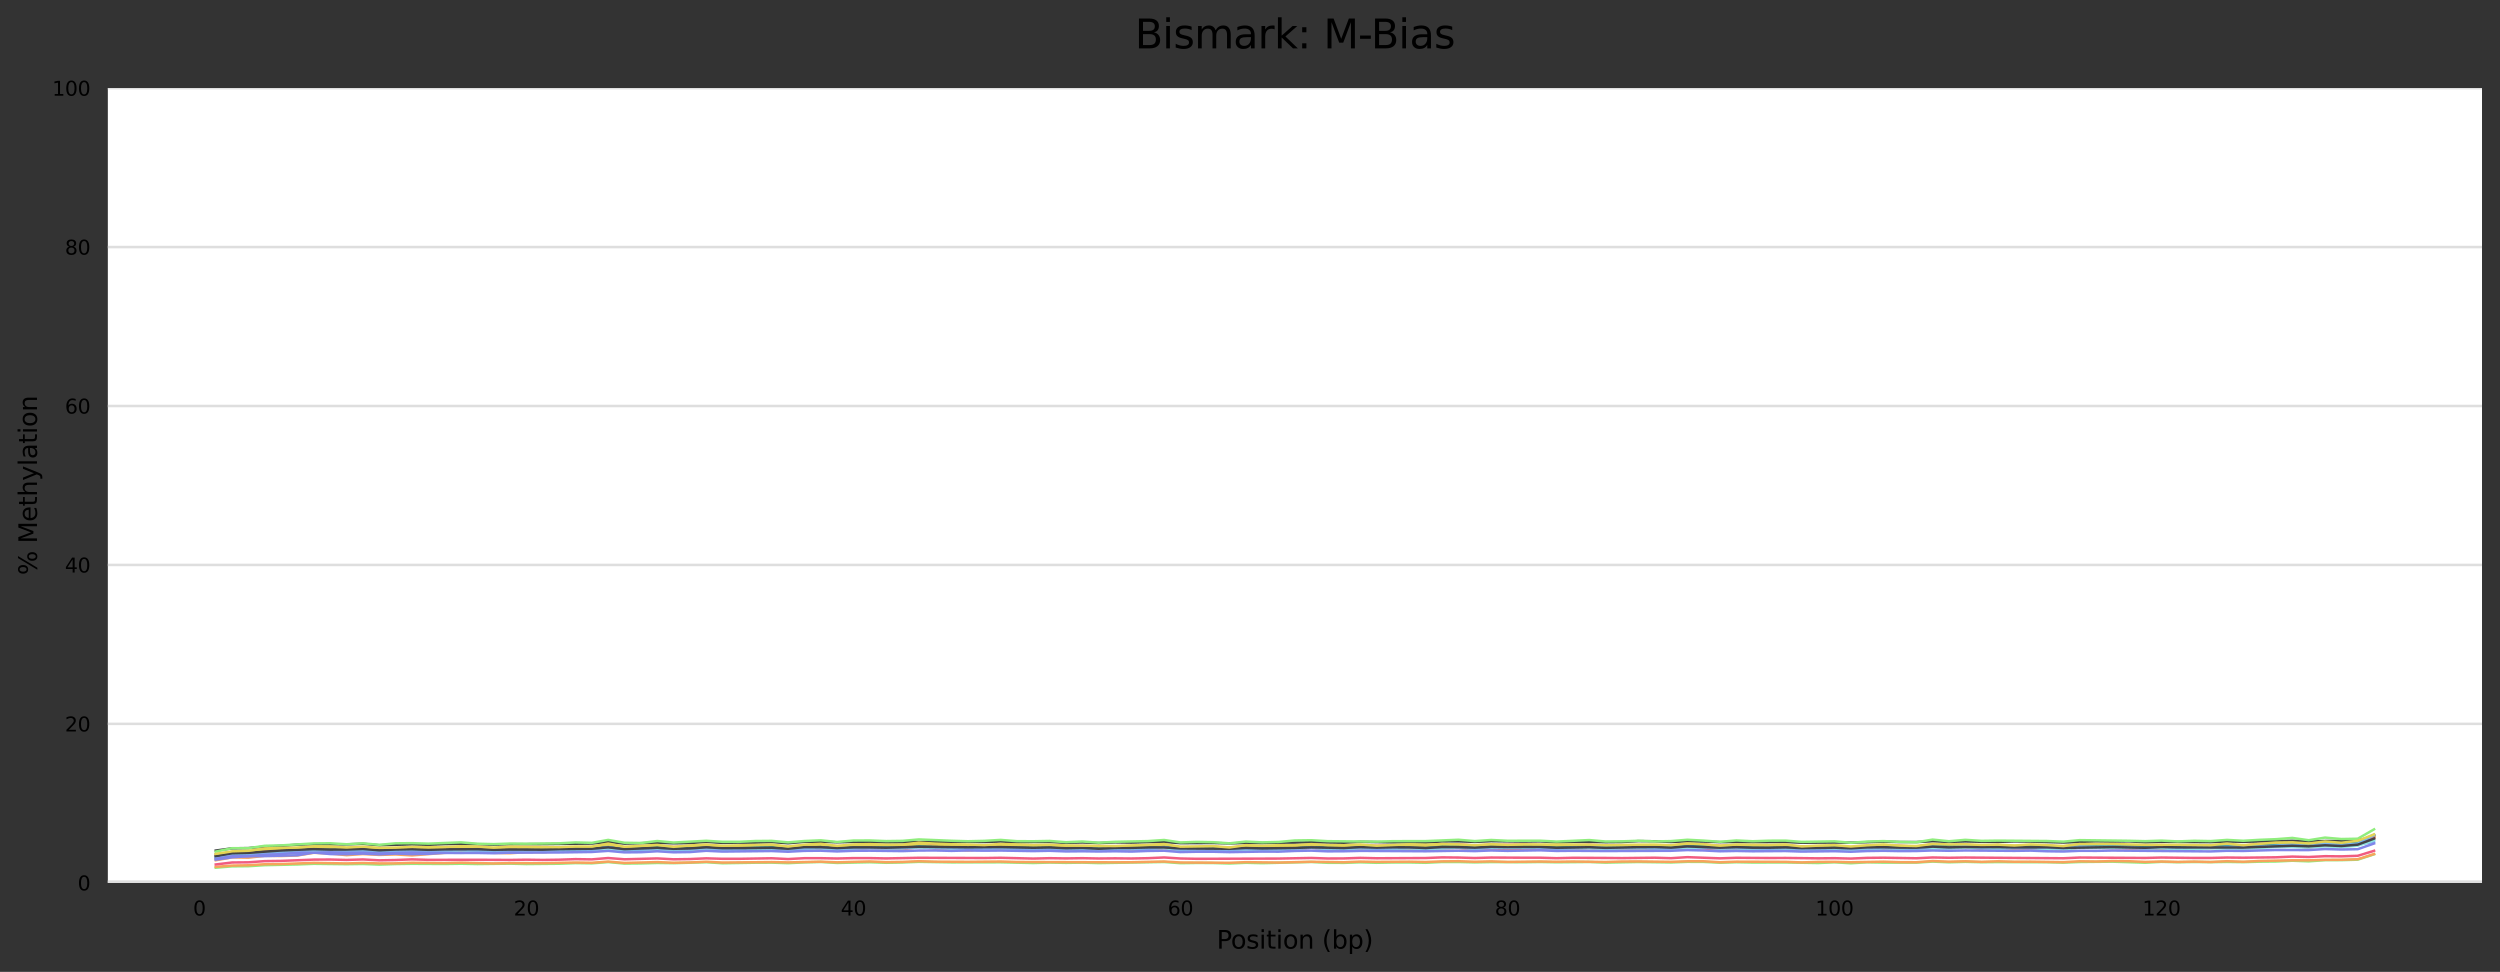 <?xml version="1.0" encoding="utf-8" standalone="no"?>
<!DOCTYPE svg PUBLIC "-//W3C//DTD SVG 1.1//EN"
  "http://www.w3.org/Graphics/SVG/1.1/DTD/svg11.dtd">
<svg xmlns:xlink="http://www.w3.org/1999/xlink" width="1000.278pt" height="388.845pt" viewBox="0 0 1000.278 388.845" xmlns="http://www.w3.org/2000/svg" version="1.1">
 <rect x="0" y="0" width="1000.278" height="388.845" fill="#333333" stroke="none"/>
 <defs>
  <style type="text/css">*{stroke-linejoin: round; stroke-linecap: butt}</style>
 </defs>
 <g id="figure_1">
  <g id="axes_1">
   <g id="patch_1">
    <path d="M 43.148 353.224 
L 993.078 353.224 
L 993.078 35.256 
L 43.148 35.256 
z
" style="fill: #ffffff"/>
   </g>
   <g id="matplotlib.axis_1">
    <g id="xtick_1">
     <g id="text_1">
      <!-- 0 -->
      <g transform="translate(77.24 366.303)scale(0.08 -0.08)">
       <defs>
        <path id="DejaVuSans-30" d="M 2034 4250 
Q 1547 4250 1301 3770 
Q 1056 3291 1056 2328 
Q 1056 1369 1301 889 
Q 1547 409 2034 409 
Q 2525 409 2770 889 
Q 3016 1369 3016 2328 
Q 3016 3291 2770 3770 
Q 2525 4250 2034 4250 
z
M 2034 4750 
Q 2819 4750 3233 4129 
Q 3647 3509 3647 2328 
Q 3647 1150 3233 529 
Q 2819 -91 2034 -91 
Q 1250 -91 836 529 
Q 422 1150 422 2328 
Q 422 3509 836 4129 
Q 1250 4750 2034 4750 
z
" transform="scale(0.016)"/>
       </defs>
       <use xlink:href="#DejaVuSans-30"/>
      </g>
     </g>
    </g>
    <g id="xtick_2">
     <g id="text_2">
      <!-- 20 -->
      <g transform="translate(205.539 366.303)scale(0.08 -0.08)">
       <defs>
        <path id="DejaVuSans-32" d="M 1228 531 
L 3431 531 
L 3431 0 
L 469 0 
L 469 531 
Q 828 903 1448 1529 
Q 2069 2156 2228 2338 
Q 2531 2678 2651 2914 
Q 2772 3150 2772 3378 
Q 2772 3750 2511 3984 
Q 2250 4219 1831 4219 
Q 1534 4219 1204 4116 
Q 875 4013 500 3803 
L 500 4441 
Q 881 4594 1212 4672 
Q 1544 4750 1819 4750 
Q 2544 4750 2975 4387 
Q 3406 4025 3406 3419 
Q 3406 3131 3298 2873 
Q 3191 2616 2906 2266 
Q 2828 2175 2409 1742 
Q 1991 1309 1228 531 
z
" transform="scale(0.016)"/>
       </defs>
       <use xlink:href="#DejaVuSans-32"/>
       <use xlink:href="#DejaVuSans-30" x="63.623"/>
      </g>
     </g>
    </g>
    <g id="xtick_3">
     <g id="text_3">
      <!-- 40 -->
      <g transform="translate(336.383 366.303)scale(0.08 -0.08)">
       <defs>
        <path id="DejaVuSans-34" d="M 2419 4116 
L 825 1625 
L 2419 1625 
L 2419 4116 
z
M 2253 4666 
L 3047 4666 
L 3047 1625 
L 3713 1625 
L 3713 1100 
L 3047 1100 
L 3047 0 
L 2419 0 
L 2419 1100 
L 313 1100 
L 313 1709 
L 2253 4666 
z
" transform="scale(0.016)"/>
       </defs>
       <use xlink:href="#DejaVuSans-34"/>
       <use xlink:href="#DejaVuSans-30" x="63.623"/>
      </g>
     </g>
    </g>
    <g id="xtick_4">
     <g id="text_4">
      <!-- 60 -->
      <g transform="translate(467.228 366.303)scale(0.08 -0.08)">
       <defs>
        <path id="DejaVuSans-36" d="M 2113 2584 
Q 1688 2584 1439 2293 
Q 1191 2003 1191 1497 
Q 1191 994 1439 701 
Q 1688 409 2113 409 
Q 2538 409 2786 701 
Q 3034 994 3034 1497 
Q 3034 2003 2786 2293 
Q 2538 2584 2113 2584 
z
M 3366 4563 
L 3366 3988 
Q 3128 4100 2886 4159 
Q 2644 4219 2406 4219 
Q 1781 4219 1451 3797 
Q 1122 3375 1075 2522 
Q 1259 2794 1537 2939 
Q 1816 3084 2150 3084 
Q 2853 3084 3261 2657 
Q 3669 2231 3669 1497 
Q 3669 778 3244 343 
Q 2819 -91 2113 -91 
Q 1303 -91 875 529 
Q 447 1150 447 2328 
Q 447 3434 972 4092 
Q 1497 4750 2381 4750 
Q 2619 4750 2861 4703 
Q 3103 4656 3366 4563 
z
" transform="scale(0.016)"/>
       </defs>
       <use xlink:href="#DejaVuSans-36"/>
       <use xlink:href="#DejaVuSans-30" x="63.623"/>
      </g>
     </g>
    </g>
    <g id="xtick_5">
     <g id="text_5">
      <!-- 80 -->
      <g transform="translate(598.072 366.303)scale(0.08 -0.08)">
       <defs>
        <path id="DejaVuSans-38" d="M 2034 2216 
Q 1584 2216 1326 1975 
Q 1069 1734 1069 1313 
Q 1069 891 1326 650 
Q 1584 409 2034 409 
Q 2484 409 2743 651 
Q 3003 894 3003 1313 
Q 3003 1734 2745 1975 
Q 2488 2216 2034 2216 
z
M 1403 2484 
Q 997 2584 770 2862 
Q 544 3141 544 3541 
Q 544 4100 942 4425 
Q 1341 4750 2034 4750 
Q 2731 4750 3128 4425 
Q 3525 4100 3525 3541 
Q 3525 3141 3298 2862 
Q 3072 2584 2669 2484 
Q 3125 2378 3379 2068 
Q 3634 1759 3634 1313 
Q 3634 634 3220 271 
Q 2806 -91 2034 -91 
Q 1263 -91 848 271 
Q 434 634 434 1313 
Q 434 1759 690 2068 
Q 947 2378 1403 2484 
z
M 1172 3481 
Q 1172 3119 1398 2916 
Q 1625 2713 2034 2713 
Q 2441 2713 2670 2916 
Q 2900 3119 2900 3481 
Q 2900 3844 2670 4047 
Q 2441 4250 2034 4250 
Q 1625 4250 1398 4047 
Q 1172 3844 1172 3481 
z
" transform="scale(0.016)"/>
       </defs>
       <use xlink:href="#DejaVuSans-38"/>
       <use xlink:href="#DejaVuSans-30" x="63.623"/>
      </g>
     </g>
    </g>
    <g id="xtick_6">
     <g id="text_6">
      <!-- 100 -->
      <g transform="translate(726.371 366.303)scale(0.08 -0.08)">
       <defs>
        <path id="DejaVuSans-31" d="M 794 531 
L 1825 531 
L 1825 4091 
L 703 3866 
L 703 4441 
L 1819 4666 
L 2450 4666 
L 2450 531 
L 3481 531 
L 3481 0 
L 794 0 
L 794 531 
z
" transform="scale(0.016)"/>
       </defs>
       <use xlink:href="#DejaVuSans-31"/>
       <use xlink:href="#DejaVuSans-30" x="63.623"/>
       <use xlink:href="#DejaVuSans-30" x="127.246"/>
      </g>
     </g>
    </g>
    <g id="xtick_7">
     <g id="text_7">
      <!-- 120 -->
      <g transform="translate(857.216 366.303)scale(0.08 -0.08)">
       <use xlink:href="#DejaVuSans-31"/>
       <use xlink:href="#DejaVuSans-32" x="63.623"/>
       <use xlink:href="#DejaVuSans-30" x="127.246"/>
      </g>
     </g>
    </g>
    <g id="text_8">
     <!-- Position (bp) -->
     <g transform="translate(486.81 379.565)scale(0.1 -0.1)">
      <defs>
       <path id="DejaVuSans-50" d="M 1259 4147 
L 1259 2394 
L 2053 2394 
Q 2494 2394 2734 2622 
Q 2975 2850 2975 3272 
Q 2975 3691 2734 3919 
Q 2494 4147 2053 4147 
L 1259 4147 
z
M 628 4666 
L 2053 4666 
Q 2838 4666 3239 4311 
Q 3641 3956 3641 3272 
Q 3641 2581 3239 2228 
Q 2838 1875 2053 1875 
L 1259 1875 
L 1259 0 
L 628 0 
L 628 4666 
z
" transform="scale(0.016)"/>
       <path id="DejaVuSans-6f" d="M 1959 3097 
Q 1497 3097 1228 2736 
Q 959 2375 959 1747 
Q 959 1119 1226 758 
Q 1494 397 1959 397 
Q 2419 397 2687 759 
Q 2956 1122 2956 1747 
Q 2956 2369 2687 2733 
Q 2419 3097 1959 3097 
z
M 1959 3584 
Q 2709 3584 3137 3096 
Q 3566 2609 3566 1747 
Q 3566 888 3137 398 
Q 2709 -91 1959 -91 
Q 1206 -91 779 398 
Q 353 888 353 1747 
Q 353 2609 779 3096 
Q 1206 3584 1959 3584 
z
" transform="scale(0.016)"/>
       <path id="DejaVuSans-73" d="M 2834 3397 
L 2834 2853 
Q 2591 2978 2328 3040 
Q 2066 3103 1784 3103 
Q 1356 3103 1142 2972 
Q 928 2841 928 2578 
Q 928 2378 1081 2264 
Q 1234 2150 1697 2047 
L 1894 2003 
Q 2506 1872 2764 1633 
Q 3022 1394 3022 966 
Q 3022 478 2636 193 
Q 2250 -91 1575 -91 
Q 1294 -91 989 -36 
Q 684 19 347 128 
L 347 722 
Q 666 556 975 473 
Q 1284 391 1588 391 
Q 1994 391 2212 530 
Q 2431 669 2431 922 
Q 2431 1156 2273 1281 
Q 2116 1406 1581 1522 
L 1381 1569 
Q 847 1681 609 1914 
Q 372 2147 372 2553 
Q 372 3047 722 3315 
Q 1072 3584 1716 3584 
Q 2034 3584 2315 3537 
Q 2597 3491 2834 3397 
z
" transform="scale(0.016)"/>
       <path id="DejaVuSans-69" d="M 603 3500 
L 1178 3500 
L 1178 0 
L 603 0 
L 603 3500 
z
M 603 4863 
L 1178 4863 
L 1178 4134 
L 603 4134 
L 603 4863 
z
" transform="scale(0.016)"/>
       <path id="DejaVuSans-74" d="M 1172 4494 
L 1172 3500 
L 2356 3500 
L 2356 3053 
L 1172 3053 
L 1172 1153 
Q 1172 725 1289 603 
Q 1406 481 1766 481 
L 2356 481 
L 2356 0 
L 1766 0 
Q 1100 0 847 248 
Q 594 497 594 1153 
L 594 3053 
L 172 3053 
L 172 3500 
L 594 3500 
L 594 4494 
L 1172 4494 
z
" transform="scale(0.016)"/>
       <path id="DejaVuSans-6e" d="M 3513 2113 
L 3513 0 
L 2938 0 
L 2938 2094 
Q 2938 2591 2744 2837 
Q 2550 3084 2163 3084 
Q 1697 3084 1428 2787 
Q 1159 2491 1159 1978 
L 1159 0 
L 581 0 
L 581 3500 
L 1159 3500 
L 1159 2956 
Q 1366 3272 1645 3428 
Q 1925 3584 2291 3584 
Q 2894 3584 3203 3211 
Q 3513 2838 3513 2113 
z
" transform="scale(0.016)"/>
       <path id="DejaVuSans-20" transform="scale(0.016)"/>
       <path id="DejaVuSans-28" d="M 1984 4856 
Q 1566 4138 1362 3434 
Q 1159 2731 1159 2009 
Q 1159 1288 1364 580 
Q 1569 -128 1984 -844 
L 1484 -844 
Q 1016 -109 783 600 
Q 550 1309 550 2009 
Q 550 2706 781 3412 
Q 1013 4119 1484 4856 
L 1984 4856 
z
" transform="scale(0.016)"/>
       <path id="DejaVuSans-62" d="M 3116 1747 
Q 3116 2381 2855 2742 
Q 2594 3103 2138 3103 
Q 1681 3103 1420 2742 
Q 1159 2381 1159 1747 
Q 1159 1113 1420 752 
Q 1681 391 2138 391 
Q 2594 391 2855 752 
Q 3116 1113 3116 1747 
z
M 1159 2969 
Q 1341 3281 1617 3432 
Q 1894 3584 2278 3584 
Q 2916 3584 3314 3078 
Q 3713 2572 3713 1747 
Q 3713 922 3314 415 
Q 2916 -91 2278 -91 
Q 1894 -91 1617 61 
Q 1341 213 1159 525 
L 1159 0 
L 581 0 
L 581 4863 
L 1159 4863 
L 1159 2969 
z
" transform="scale(0.016)"/>
       <path id="DejaVuSans-70" d="M 1159 525 
L 1159 -1331 
L 581 -1331 
L 581 3500 
L 1159 3500 
L 1159 2969 
Q 1341 3281 1617 3432 
Q 1894 3584 2278 3584 
Q 2916 3584 3314 3078 
Q 3713 2572 3713 1747 
Q 3713 922 3314 415 
Q 2916 -91 2278 -91 
Q 1894 -91 1617 61 
Q 1341 213 1159 525 
z
M 3116 1747 
Q 3116 2381 2855 2742 
Q 2594 3103 2138 3103 
Q 1681 3103 1420 2742 
Q 1159 2381 1159 1747 
Q 1159 1113 1420 752 
Q 1681 391 2138 391 
Q 2594 391 2855 752 
Q 3116 1113 3116 1747 
z
" transform="scale(0.016)"/>
       <path id="DejaVuSans-29" d="M 513 4856 
L 1013 4856 
Q 1481 4119 1714 3412 
Q 1947 2706 1947 2009 
Q 1947 1309 1714 600 
Q 1481 -109 1013 -844 
L 513 -844 
Q 928 -128 1133 580 
Q 1338 1288 1338 2009 
Q 1338 2731 1133 3434 
Q 928 4138 513 4856 
z
" transform="scale(0.016)"/>
      </defs>
      <use xlink:href="#DejaVuSans-50"/>
      <use xlink:href="#DejaVuSans-6f" x="56.678"/>
      <use xlink:href="#DejaVuSans-73" x="117.859"/>
      <use xlink:href="#DejaVuSans-69" x="169.959"/>
      <use xlink:href="#DejaVuSans-74" x="197.742"/>
      <use xlink:href="#DejaVuSans-69" x="236.951"/>
      <use xlink:href="#DejaVuSans-6f" x="264.734"/>
      <use xlink:href="#DejaVuSans-6e" x="325.916"/>
      <use xlink:href="#DejaVuSans-20" x="389.295"/>
      <use xlink:href="#DejaVuSans-28" x="421.082"/>
      <use xlink:href="#DejaVuSans-62" x="460.096"/>
      <use xlink:href="#DejaVuSans-70" x="523.572"/>
      <use xlink:href="#DejaVuSans-29" x="587.049"/>
     </g>
    </g>
   </g>
   <g id="matplotlib.axis_2">
    <g id="ytick_1">
     <g id="line2d_1">
      <path d="M 43.148 353.224 
L 993.078 353.224 
" clip-path="url(#p81c482bb17)" style="fill: none; stroke: #dedede; stroke-linecap: square"/>
     </g>
     <g id="text_9">
      <!-- 0 -->
      <g transform="translate(31.058 356.263)scale(0.08 -0.08)">
       <use xlink:href="#DejaVuSans-30"/>
      </g>
     </g>
    </g>
    <g id="ytick_2">
     <g id="line2d_2">
      <path d="M 43.148 289.63 
L 993.078 289.63 
" clip-path="url(#p81c482bb17)" style="fill: none; stroke: #dedede; stroke-linecap: square"/>
     </g>
     <g id="text_10">
      <!-- 20 -->
      <g transform="translate(25.968 292.67)scale(0.08 -0.08)">
       <use xlink:href="#DejaVuSans-32"/>
       <use xlink:href="#DejaVuSans-30" x="63.623"/>
      </g>
     </g>
    </g>
    <g id="ytick_3">
     <g id="line2d_3">
      <path d="M 43.148 226.037 
L 993.078 226.037 
" clip-path="url(#p81c482bb17)" style="fill: none; stroke: #dedede; stroke-linecap: square"/>
     </g>
     <g id="text_11">
      <!-- 40 -->
      <g transform="translate(25.968 229.076)scale(0.08 -0.08)">
       <use xlink:href="#DejaVuSans-34"/>
       <use xlink:href="#DejaVuSans-30" x="63.623"/>
      </g>
     </g>
    </g>
    <g id="ytick_4">
     <g id="line2d_4">
      <path d="M 43.148 162.443 
L 993.078 162.443 
" clip-path="url(#p81c482bb17)" style="fill: none; stroke: #dedede; stroke-linecap: square"/>
     </g>
     <g id="text_12">
      <!-- 60 -->
      <g transform="translate(25.968 165.482)scale(0.08 -0.08)">
       <use xlink:href="#DejaVuSans-36"/>
       <use xlink:href="#DejaVuSans-30" x="63.623"/>
      </g>
     </g>
    </g>
    <g id="ytick_5">
     <g id="line2d_5">
      <path d="M 43.148 98.85 
L 993.078 98.85 
" clip-path="url(#p81c482bb17)" style="fill: none; stroke: #dedede; stroke-linecap: square"/>
     </g>
     <g id="text_13">
      <!-- 80 -->
      <g transform="translate(25.968 101.889)scale(0.08 -0.08)">
       <use xlink:href="#DejaVuSans-38"/>
       <use xlink:href="#DejaVuSans-30" x="63.623"/>
      </g>
     </g>
    </g>
    <g id="ytick_6">
     <g id="line2d_6">
      <path d="M 43.148 35.256 
L 993.078 35.256 
" clip-path="url(#p81c482bb17)" style="fill: none; stroke: #dedede; stroke-linecap: square"/>
     </g>
     <g id="text_14">
      <!-- 100 -->
      <g transform="translate(20.878 38.295)scale(0.08 -0.08)">
       <use xlink:href="#DejaVuSans-31"/>
       <use xlink:href="#DejaVuSans-30" x="63.623"/>
       <use xlink:href="#DejaVuSans-30" x="127.246"/>
      </g>
     </g>
    </g>
    <g id="text_15">
     <!-- % Methylation -->
     <g transform="translate(14.798 230.089)rotate(-90)scale(0.1 -0.1)">
      <defs>
       <path id="DejaVuSans-25" d="M 4653 2053 
Q 4381 2053 4226 1822 
Q 4072 1591 4072 1178 
Q 4072 772 4226 539 
Q 4381 306 4653 306 
Q 4919 306 5073 539 
Q 5228 772 5228 1178 
Q 5228 1588 5073 1820 
Q 4919 2053 4653 2053 
z
M 4653 2450 
Q 5147 2450 5437 2106 
Q 5728 1763 5728 1178 
Q 5728 594 5436 251 
Q 5144 -91 4653 -91 
Q 4153 -91 3862 251 
Q 3572 594 3572 1178 
Q 3572 1766 3864 2108 
Q 4156 2450 4653 2450 
z
M 1428 4353 
Q 1159 4353 1004 4120 
Q 850 3888 850 3481 
Q 850 3069 1003 2837 
Q 1156 2606 1428 2606 
Q 1700 2606 1854 2837 
Q 2009 3069 2009 3481 
Q 2009 3884 1853 4118 
Q 1697 4353 1428 4353 
z
M 4250 4750 
L 4750 4750 
L 1831 -91 
L 1331 -91 
L 4250 4750 
z
M 1428 4750 
Q 1922 4750 2215 4408 
Q 2509 4066 2509 3481 
Q 2509 2891 2217 2550 
Q 1925 2209 1428 2209 
Q 931 2209 642 2551 
Q 353 2894 353 3481 
Q 353 4063 643 4406 
Q 934 4750 1428 4750 
z
" transform="scale(0.016)"/>
       <path id="DejaVuSans-4d" d="M 628 4666 
L 1569 4666 
L 2759 1491 
L 3956 4666 
L 4897 4666 
L 4897 0 
L 4281 0 
L 4281 4097 
L 3078 897 
L 2444 897 
L 1241 4097 
L 1241 0 
L 628 0 
L 628 4666 
z
" transform="scale(0.016)"/>
       <path id="DejaVuSans-65" d="M 3597 1894 
L 3597 1613 
L 953 1613 
Q 991 1019 1311 708 
Q 1631 397 2203 397 
Q 2534 397 2845 478 
Q 3156 559 3463 722 
L 3463 178 
Q 3153 47 2828 -22 
Q 2503 -91 2169 -91 
Q 1331 -91 842 396 
Q 353 884 353 1716 
Q 353 2575 817 3079 
Q 1281 3584 2069 3584 
Q 2775 3584 3186 3129 
Q 3597 2675 3597 1894 
z
M 3022 2063 
Q 3016 2534 2758 2815 
Q 2500 3097 2075 3097 
Q 1594 3097 1305 2825 
Q 1016 2553 972 2059 
L 3022 2063 
z
" transform="scale(0.016)"/>
       <path id="DejaVuSans-68" d="M 3513 2113 
L 3513 0 
L 2938 0 
L 2938 2094 
Q 2938 2591 2744 2837 
Q 2550 3084 2163 3084 
Q 1697 3084 1428 2787 
Q 1159 2491 1159 1978 
L 1159 0 
L 581 0 
L 581 4863 
L 1159 4863 
L 1159 2956 
Q 1366 3272 1645 3428 
Q 1925 3584 2291 3584 
Q 2894 3584 3203 3211 
Q 3513 2838 3513 2113 
z
" transform="scale(0.016)"/>
       <path id="DejaVuSans-79" d="M 2059 -325 
Q 1816 -950 1584 -1140 
Q 1353 -1331 966 -1331 
L 506 -1331 
L 506 -850 
L 844 -850 
Q 1081 -850 1212 -737 
Q 1344 -625 1503 -206 
L 1606 56 
L 191 3500 
L 800 3500 
L 1894 763 
L 2988 3500 
L 3597 3500 
L 2059 -325 
z
" transform="scale(0.016)"/>
       <path id="DejaVuSans-6c" d="M 603 4863 
L 1178 4863 
L 1178 0 
L 603 0 
L 603 4863 
z
" transform="scale(0.016)"/>
       <path id="DejaVuSans-61" d="M 2194 1759 
Q 1497 1759 1228 1600 
Q 959 1441 959 1056 
Q 959 750 1161 570 
Q 1363 391 1709 391 
Q 2188 391 2477 730 
Q 2766 1069 2766 1631 
L 2766 1759 
L 2194 1759 
z
M 3341 1997 
L 3341 0 
L 2766 0 
L 2766 531 
Q 2569 213 2275 61 
Q 1981 -91 1556 -91 
Q 1019 -91 701 211 
Q 384 513 384 1019 
Q 384 1609 779 1909 
Q 1175 2209 1959 2209 
L 2766 2209 
L 2766 2266 
Q 2766 2663 2505 2880 
Q 2244 3097 1772 3097 
Q 1472 3097 1187 3025 
Q 903 2953 641 2809 
L 641 3341 
Q 956 3463 1253 3523 
Q 1550 3584 1831 3584 
Q 2591 3584 2966 3190 
Q 3341 2797 3341 1997 
z
" transform="scale(0.016)"/>
      </defs>
      <use xlink:href="#DejaVuSans-25"/>
      <use xlink:href="#DejaVuSans-20" x="95.02"/>
      <use xlink:href="#DejaVuSans-4d" x="126.807"/>
      <use xlink:href="#DejaVuSans-65" x="213.086"/>
      <use xlink:href="#DejaVuSans-74" x="274.609"/>
      <use xlink:href="#DejaVuSans-68" x="313.818"/>
      <use xlink:href="#DejaVuSans-79" x="377.197"/>
      <use xlink:href="#DejaVuSans-6c" x="436.377"/>
      <use xlink:href="#DejaVuSans-61" x="464.16"/>
      <use xlink:href="#DejaVuSans-74" x="525.439"/>
      <use xlink:href="#DejaVuSans-69" x="564.648"/>
      <use xlink:href="#DejaVuSans-6f" x="592.432"/>
      <use xlink:href="#DejaVuSans-6e" x="653.613"/>
     </g>
    </g>
   </g>
   <g id="line2d_7">
    <path d="M 86.327 341.713 
L 92.869 340.95 
L 99.411 340.823 
L 105.953 340.346 
L 119.038 339.806 
L 125.58 339.456 
L 138.665 339.551 
L 145.207 339.583 
L 151.749 339.965 
L 164.833 339.519 
L 171.376 339.774 
L 191.002 339.488 
L 197.544 339.678 
L 204.087 339.519 
L 217.171 339.551 
L 223.713 339.424 
L 236.798 339.329 
L 243.34 338.725 
L 249.882 339.233 
L 262.967 339.011 
L 269.509 339.36 
L 276.051 339.17 
L 282.593 338.725 
L 289.136 339.043 
L 302.22 338.947 
L 308.762 338.884 
L 315.304 339.106 
L 328.389 338.693 
L 334.931 338.915 
L 348.015 338.629 
L 354.558 338.82 
L 361.1 338.788 
L 367.642 338.597 
L 374.184 338.566 
L 380.727 338.852 
L 393.811 338.725 
L 400.353 338.693 
L 413.438 338.915 
L 419.98 338.788 
L 426.522 339.011 
L 433.064 338.915 
L 452.691 339.138 
L 459.233 338.82 
L 465.775 338.661 
L 472.318 339.138 
L 478.86 339.043 
L 485.402 339.106 
L 491.944 339.36 
L 498.486 339.011 
L 511.571 339.106 
L 524.655 338.884 
L 531.198 339.011 
L 537.74 338.884 
L 544.282 338.629 
L 557.366 338.788 
L 563.909 338.661 
L 570.451 338.915 
L 576.993 338.629 
L 590.078 338.725 
L 596.62 338.502 
L 603.162 338.629 
L 609.704 338.47 
L 616.246 338.534 
L 622.789 338.884 
L 635.873 338.693 
L 648.957 338.788 
L 655.5 338.502 
L 668.584 338.725 
L 675.126 338.311 
L 688.211 338.852 
L 694.753 338.661 
L 701.295 338.597 
L 707.837 338.756 
L 714.38 338.661 
L 727.464 338.82 
L 734.006 338.756 
L 740.549 338.947 
L 753.633 338.661 
L 760.175 338.852 
L 773.26 338.47 
L 779.802 338.725 
L 786.344 338.502 
L 825.597 338.756 
L 832.14 338.47 
L 838.682 338.375 
L 845.224 338.534 
L 884.477 338.629 
L 891.02 338.47 
L 897.562 338.661 
L 910.646 338.152 
L 917.188 338.152 
L 923.731 338.407 
L 930.273 338.152 
L 936.815 338.279 
L 943.357 337.993 
L 949.899 336.849 
L 949.899 336.849 
" clip-path="url(#p81c482bb17)" style="fill: none; stroke: #7cb5ec; stroke-linecap: square"/>
   </g>
   <g id="line2d_8">
    <path d="M 86.327 340.314 
L 92.869 339.424 
L 99.411 339.329 
L 105.953 338.756 
L 112.496 338.438 
L 119.038 337.961 
L 125.58 337.771 
L 138.665 337.834 
L 145.207 337.612 
L 151.749 338.184 
L 164.833 337.834 
L 171.376 338.025 
L 177.918 337.739 
L 184.46 337.612 
L 197.544 337.961 
L 204.087 337.771 
L 217.171 337.739 
L 236.798 337.516 
L 243.34 336.88 
L 249.882 337.548 
L 262.967 337.198 
L 269.509 337.421 
L 276.051 337.325 
L 282.593 336.849 
L 289.136 337.262 
L 295.678 337.135 
L 302.22 337.135 
L 308.762 336.912 
L 315.304 337.389 
L 321.847 336.817 
L 328.389 336.785 
L 334.931 337.008 
L 341.473 336.849 
L 348.015 336.817 
L 354.558 337.039 
L 380.727 336.785 
L 393.811 336.88 
L 400.353 336.69 
L 406.895 337.008 
L 413.438 336.88 
L 419.98 336.88 
L 426.522 337.23 
L 433.064 337.071 
L 439.607 337.325 
L 446.149 337.039 
L 452.691 337.135 
L 459.233 336.944 
L 465.775 336.88 
L 472.318 337.357 
L 485.402 337.294 
L 491.944 337.453 
L 498.486 337.262 
L 505.029 337.325 
L 511.571 337.167 
L 518.113 337.135 
L 524.655 336.976 
L 537.74 337.198 
L 544.282 336.817 
L 557.366 337.039 
L 563.909 336.944 
L 570.451 337.135 
L 576.993 336.658 
L 583.535 336.626 
L 590.078 336.849 
L 596.62 336.562 
L 609.704 336.721 
L 616.246 336.626 
L 622.789 337.039 
L 629.331 336.849 
L 635.873 336.817 
L 642.415 336.976 
L 648.957 336.912 
L 655.5 336.531 
L 662.042 336.594 
L 668.584 336.88 
L 675.126 336.626 
L 681.669 336.721 
L 688.211 336.944 
L 694.753 336.88 
L 701.295 336.944 
L 714.38 336.88 
L 720.922 337.198 
L 734.006 337.103 
L 740.549 337.167 
L 753.633 336.753 
L 760.175 336.912 
L 766.717 336.912 
L 773.26 336.594 
L 779.802 336.849 
L 786.344 336.658 
L 792.886 336.817 
L 799.428 336.849 
L 805.971 336.658 
L 812.513 336.721 
L 825.597 337.103 
L 838.682 336.626 
L 845.224 336.721 
L 851.766 336.626 
L 858.308 337.008 
L 864.851 336.817 
L 884.477 336.944 
L 891.02 336.69 
L 897.562 336.817 
L 917.188 336.403 
L 923.731 336.658 
L 930.273 336.499 
L 936.815 336.467 
L 943.357 336.117 
L 949.899 334.973 
L 949.899 334.973 
" clip-path="url(#p81c482bb17)" style="fill: none; stroke: #434348; stroke-linecap: square"/>
   </g>
   <g id="line2d_9">
    <path d="M 86.327 340.728 
L 92.869 339.36 
L 99.411 339.36 
L 105.953 338.407 
L 112.496 338.248 
L 125.58 337.453 
L 132.122 337.389 
L 138.665 337.802 
L 145.207 337.421 
L 151.749 338.025 
L 158.291 337.421 
L 164.833 337.357 
L 171.376 337.548 
L 184.46 337.039 
L 191.002 337.58 
L 197.544 337.739 
L 204.087 337.516 
L 210.629 337.58 
L 223.713 337.421 
L 230.256 337.071 
L 236.798 337.23 
L 243.34 336.054 
L 249.882 337.198 
L 256.424 337.294 
L 262.967 336.499 
L 269.509 337.103 
L 282.593 336.403 
L 289.136 336.817 
L 295.678 336.817 
L 302.22 336.499 
L 308.762 336.435 
L 315.304 337.039 
L 321.847 336.499 
L 328.389 336.213 
L 334.931 336.88 
L 341.473 336.308 
L 348.015 336.276 
L 354.558 336.531 
L 361.1 336.435 
L 367.642 335.863 
L 380.727 336.403 
L 387.269 336.594 
L 393.811 336.435 
L 400.353 336.054 
L 406.895 336.562 
L 413.438 336.594 
L 419.98 336.467 
L 426.522 336.976 
L 433.064 336.69 
L 439.607 337.167 
L 446.149 336.817 
L 459.233 336.531 
L 465.775 336.085 
L 472.318 337.071 
L 478.86 336.849 
L 485.402 336.976 
L 491.944 337.421 
L 498.486 336.721 
L 505.029 337.039 
L 511.571 336.88 
L 518.113 336.276 
L 524.655 336.181 
L 531.198 336.562 
L 550.824 336.753 
L 557.366 336.562 
L 570.451 336.531 
L 583.535 335.99 
L 590.078 336.531 
L 596.62 336.085 
L 603.162 336.403 
L 616.246 336.372 
L 622.789 336.721 
L 635.873 336.117 
L 642.415 336.69 
L 648.957 336.626 
L 655.5 336.403 
L 662.042 336.658 
L 668.584 336.531 
L 675.126 335.99 
L 681.669 336.34 
L 688.211 336.817 
L 694.753 336.276 
L 701.295 336.594 
L 707.837 336.372 
L 714.38 336.34 
L 720.922 336.849 
L 734.006 336.626 
L 740.549 337.198 
L 747.091 336.721 
L 753.633 336.531 
L 760.175 336.849 
L 766.717 337.008 
L 773.26 335.926 
L 779.802 336.594 
L 786.344 336.022 
L 792.886 336.435 
L 799.428 336.34 
L 819.055 336.499 
L 825.597 336.753 
L 832.14 336.149 
L 851.766 336.403 
L 858.308 336.562 
L 864.851 336.34 
L 871.393 336.658 
L 877.935 336.403 
L 884.477 336.531 
L 891.02 336.054 
L 897.562 336.403 
L 904.104 336.022 
L 910.646 335.767 
L 917.188 335.259 
L 923.731 336.181 
L 930.273 335.132 
L 936.815 335.704 
L 943.357 335.577 
L 949.899 331.825 
L 949.899 331.825 
" clip-path="url(#p81c482bb17)" style="fill: none; stroke: #90ed7d; stroke-linecap: square"/>
   </g>
   <g id="line2d_10">
    <path d="M 86.327 344.194 
L 92.869 343.049 
L 99.411 343.176 
L 105.953 342.413 
L 112.496 342.508 
L 119.038 342.286 
L 125.58 341.205 
L 132.122 341.523 
L 138.665 342.159 
L 145.207 341.713 
L 151.749 342.063 
L 158.291 341.872 
L 164.833 342.254 
L 177.918 341.237 
L 184.46 340.95 
L 191.002 340.855 
L 197.544 341.237 
L 204.087 341.395 
L 210.629 340.95 
L 217.171 340.95 
L 223.713 340.728 
L 230.256 340.155 
L 236.798 340.537 
L 243.34 338.725 
L 249.882 340.696 
L 256.424 340.632 
L 262.967 339.774 
L 269.509 340.442 
L 276.051 339.774 
L 282.593 339.806 
L 289.136 340.06 
L 295.678 340.187 
L 302.22 339.488 
L 308.762 339.456 
L 315.304 339.869 
L 321.847 339.933 
L 328.389 339.488 
L 334.931 339.965 
L 341.473 339.774 
L 348.015 339.233 
L 354.558 339.424 
L 361.1 339.456 
L 367.642 338.788 
L 374.184 339.074 
L 380.727 339.774 
L 387.269 340.314 
L 393.811 339.678 
L 400.353 339.742 
L 406.895 339.965 
L 413.438 340.028 
L 426.522 339.615 
L 433.064 339.583 
L 439.607 340.028 
L 459.233 339.837 
L 465.775 339.329 
L 472.318 340.092 
L 478.86 340.283 
L 485.402 340.124 
L 491.944 340.823 
L 498.486 340.06 
L 505.029 339.615 
L 511.571 339.615 
L 518.113 339.488 
L 524.655 338.597 
L 531.198 339.742 
L 537.74 340.41 
L 544.282 339.424 
L 550.824 340.124 
L 557.366 338.979 
L 563.909 339.774 
L 576.993 339.17 
L 583.535 339.233 
L 590.078 339.742 
L 596.62 339.043 
L 603.162 339.678 
L 609.704 339.424 
L 616.246 339.297 
L 622.789 339.996 
L 629.331 339.011 
L 635.873 339.17 
L 642.415 339.837 
L 648.957 339.043 
L 655.5 339.074 
L 662.042 339.615 
L 668.584 339.933 
L 675.126 338.82 
L 681.669 339.297 
L 688.211 340.283 
L 694.753 338.947 
L 701.295 339.869 
L 707.837 339.837 
L 714.38 340.314 
L 720.922 339.996 
L 727.464 340.124 
L 734.006 339.71 
L 740.549 340.251 
L 747.091 339.678 
L 753.633 340.092 
L 760.175 339.647 
L 766.717 340.155 
L 773.26 338.407 
L 779.802 339.329 
L 786.344 338.756 
L 792.886 339.742 
L 799.428 339.074 
L 805.971 339.488 
L 819.055 339.615 
L 825.597 339.869 
L 832.14 338.661 
L 845.224 338.884 
L 851.766 339.392 
L 871.393 339.647 
L 877.935 338.884 
L 884.477 339.138 
L 891.02 338.915 
L 897.562 339.329 
L 904.104 338.343 
L 910.646 338.311 
L 917.188 338.152 
L 923.731 338.756 
L 930.273 337.548 
L 936.815 338.693 
L 943.357 337.675 
L 949.899 334.591 
L 949.899 334.591 
" clip-path="url(#p81c482bb17)" style="fill: none; stroke: #f7a35c; stroke-linecap: square"/>
   </g>
   <g id="line2d_11">
    <path d="M 86.327 343.939 
L 92.869 343.017 
L 99.411 342.572 
L 105.953 342.54 
L 119.038 342.19 
L 125.58 341.109 
L 132.122 341.713 
L 138.665 341.777 
L 145.207 341.523 
L 151.749 341.841 
L 158.291 341.523 
L 164.833 341.745 
L 171.376 341.618 
L 177.918 341.173 
L 184.46 341.237 
L 197.544 340.95 
L 204.087 341.014 
L 210.629 340.664 
L 217.171 340.791 
L 223.713 340.696 
L 230.256 340.251 
L 236.798 340.155 
L 243.34 338.725 
L 249.882 340.314 
L 256.424 340.187 
L 262.967 339.456 
L 269.509 339.488 
L 276.051 339.71 
L 282.593 339.488 
L 289.136 339.774 
L 302.22 339.233 
L 308.762 338.852 
L 315.304 339.837 
L 321.847 339.36 
L 328.389 339.011 
L 334.931 339.647 
L 341.473 339.265 
L 348.015 339.106 
L 354.558 338.693 
L 361.1 339.011 
L 367.642 338.566 
L 374.184 338.597 
L 380.727 339.074 
L 387.269 339.392 
L 393.811 339.011 
L 400.353 339.074 
L 406.895 339.011 
L 413.438 339.297 
L 426.522 338.915 
L 433.064 338.915 
L 439.607 339.488 
L 446.149 339.36 
L 452.691 339.36 
L 459.233 339.202 
L 465.775 338.438 
L 472.318 339.837 
L 478.86 339.36 
L 485.402 339.36 
L 491.944 339.615 
L 498.486 339.265 
L 505.029 339.265 
L 511.571 339.424 
L 518.113 339.138 
L 524.655 338.725 
L 537.74 339.583 
L 544.282 338.915 
L 550.824 339.138 
L 557.366 338.438 
L 563.909 339.17 
L 570.451 339.329 
L 576.993 338.884 
L 596.62 338.884 
L 603.162 339.297 
L 609.704 338.438 
L 616.246 338.852 
L 629.331 338.725 
L 635.873 338.025 
L 642.415 339.106 
L 648.957 338.566 
L 655.5 339.106 
L 662.042 338.82 
L 668.584 339.138 
L 675.126 338.502 
L 681.669 338.915 
L 688.211 339.202 
L 694.753 338.884 
L 701.295 339.583 
L 707.837 339.074 
L 714.38 339.106 
L 720.922 339.488 
L 727.464 339.647 
L 734.006 338.82 
L 740.549 339.647 
L 747.091 338.979 
L 753.633 339.106 
L 760.175 338.884 
L 766.717 339.138 
L 773.26 338.152 
L 779.802 338.915 
L 786.344 338.057 
L 792.886 339.074 
L 799.428 338.756 
L 805.971 338.979 
L 812.513 339.329 
L 819.055 338.788 
L 825.597 339.329 
L 832.14 337.739 
L 838.682 338.566 
L 845.224 338.248 
L 851.766 339.074 
L 864.851 338.852 
L 871.393 338.915 
L 877.935 338.661 
L 884.477 338.661 
L 891.02 338.279 
L 897.562 339.17 
L 904.104 338.025 
L 910.646 337.771 
L 917.188 337.802 
L 923.731 338.184 
L 930.273 337.198 
L 936.815 337.771 
L 943.357 336.721 
L 949.899 333.955 
L 949.899 333.955 
" clip-path="url(#p81c482bb17)" style="fill: none; stroke: #8085e9; stroke-linecap: square"/>
   </g>
   <g id="line2d_12">
    <path d="M 86.327 342.318 
L 92.869 341.141 
L 99.411 341.141 
L 105.953 340.346 
L 112.496 340.187 
L 119.038 339.837 
L 125.58 339.36 
L 132.122 339.615 
L 138.665 339.647 
L 145.207 339.265 
L 151.749 339.965 
L 164.833 339.488 
L 171.376 339.647 
L 177.918 339.456 
L 184.46 339.106 
L 191.002 339.106 
L 197.544 339.488 
L 223.713 339.297 
L 230.256 339.106 
L 236.798 339.17 
L 243.34 338.216 
L 249.882 339.233 
L 256.424 339.074 
L 262.967 338.375 
L 269.509 338.884 
L 276.051 338.725 
L 282.593 338.375 
L 289.136 338.947 
L 295.678 338.788 
L 302.22 338.375 
L 308.762 338.502 
L 315.304 339.011 
L 321.847 338.502 
L 328.389 338.279 
L 334.931 338.566 
L 341.473 338.534 
L 348.015 338.089 
L 354.558 338.279 
L 361.1 338.311 
L 367.642 337.484 
L 374.184 337.93 
L 380.727 338.12 
L 387.269 338.597 
L 393.811 338.279 
L 400.353 338.311 
L 413.438 338.756 
L 419.98 338.407 
L 426.522 338.566 
L 433.064 338.502 
L 446.149 338.788 
L 452.691 338.756 
L 459.233 338.534 
L 465.775 338.025 
L 472.318 339.106 
L 485.402 338.884 
L 491.944 339.138 
L 498.486 338.725 
L 505.029 338.852 
L 511.571 338.693 
L 518.113 338.725 
L 524.655 337.898 
L 531.198 338.438 
L 537.74 338.788 
L 544.282 338.152 
L 550.824 338.438 
L 557.366 338.279 
L 563.909 338.343 
L 570.451 338.279 
L 583.535 337.866 
L 590.078 338.279 
L 596.62 338.057 
L 609.704 337.961 
L 622.789 338.375 
L 635.873 338.025 
L 642.415 338.279 
L 648.957 338.375 
L 655.5 338.216 
L 662.042 338.343 
L 668.584 338.279 
L 675.126 337.93 
L 681.669 337.866 
L 688.211 338.47 
L 694.753 338.216 
L 701.295 338.693 
L 707.837 338.597 
L 714.38 338.375 
L 720.922 338.693 
L 727.464 338.82 
L 734.006 338.693 
L 740.549 339.011 
L 747.091 338.566 
L 753.633 338.311 
L 760.175 338.407 
L 766.717 338.756 
L 773.26 337.866 
L 779.802 338.12 
L 786.344 337.993 
L 792.886 338.343 
L 799.428 338.12 
L 805.971 338.725 
L 812.513 338.343 
L 819.055 338.279 
L 825.597 338.884 
L 832.14 337.866 
L 845.224 337.866 
L 851.766 338.311 
L 858.308 338.566 
L 864.851 338.12 
L 871.393 338.47 
L 877.935 338.184 
L 884.477 338.279 
L 891.02 338.089 
L 897.562 338.343 
L 904.104 337.675 
L 910.646 337.739 
L 917.188 337.484 
L 923.731 338.025 
L 930.273 337.039 
L 936.815 337.643 
L 943.357 337.262 
L 949.899 334.368 
L 949.899 334.368 
" clip-path="url(#p81c482bb17)" style="fill: none; stroke: #f15c80; stroke-linecap: square"/>
   </g>
   <g id="line2d_13">
    <path d="M 86.327 341.841 
L 92.869 341.014 
L 99.411 340.95 
L 105.953 339.837 
L 112.496 340.092 
L 119.038 339.806 
L 125.58 339.17 
L 132.122 339.297 
L 138.665 339.583 
L 145.207 339.297 
L 151.749 339.806 
L 158.291 339.742 
L 164.833 339.424 
L 171.376 339.678 
L 184.46 339.138 
L 191.002 339.488 
L 197.544 339.583 
L 204.087 339.424 
L 217.171 339.647 
L 223.713 339.202 
L 236.798 338.979 
L 243.34 337.993 
L 249.882 339.138 
L 256.424 339.043 
L 262.967 338.566 
L 269.509 339.106 
L 276.051 338.947 
L 282.593 338.184 
L 289.136 339.17 
L 295.678 338.947 
L 302.22 338.597 
L 308.762 338.534 
L 315.304 339.265 
L 321.847 338.566 
L 328.389 338.248 
L 334.931 338.915 
L 341.473 338.375 
L 348.015 338.311 
L 354.558 338.47 
L 361.1 338.502 
L 367.642 337.93 
L 374.184 338.566 
L 380.727 338.343 
L 387.269 338.438 
L 393.811 338.756 
L 400.353 338.025 
L 413.438 338.693 
L 419.98 338.566 
L 426.522 338.884 
L 433.064 339.074 
L 439.607 338.979 
L 446.149 339.074 
L 465.775 338.311 
L 472.318 339.138 
L 478.86 339.138 
L 485.402 338.629 
L 491.944 339.519 
L 498.486 338.725 
L 505.029 339.074 
L 524.655 338.502 
L 537.74 338.47 
L 544.282 338.152 
L 550.824 338.788 
L 557.366 338.343 
L 563.909 338.47 
L 570.451 338.756 
L 576.993 338.216 
L 583.535 338.248 
L 590.078 338.407 
L 596.62 338.248 
L 603.162 338.375 
L 609.704 338.12 
L 622.789 338.629 
L 629.331 338.534 
L 642.415 338.502 
L 648.957 338.47 
L 655.5 338.279 
L 662.042 338.597 
L 668.584 338.47 
L 675.126 337.834 
L 688.211 338.629 
L 694.753 338.375 
L 701.295 338.597 
L 707.837 338.534 
L 714.38 338.343 
L 720.922 338.884 
L 727.464 339.138 
L 734.006 338.629 
L 740.549 339.265 
L 747.091 338.534 
L 753.633 338.407 
L 760.175 338.788 
L 766.717 338.693 
L 773.26 337.93 
L 779.802 338.566 
L 786.344 338.152 
L 792.886 338.47 
L 799.428 338.12 
L 805.971 338.438 
L 812.513 338.629 
L 819.055 338.534 
L 825.597 338.566 
L 832.14 337.866 
L 845.224 338.438 
L 851.766 338.438 
L 858.308 338.566 
L 864.851 338.375 
L 871.393 338.534 
L 884.477 338.502 
L 891.02 338.184 
L 897.562 338.534 
L 904.104 337.961 
L 910.646 337.961 
L 917.188 337.23 
L 923.731 338.311 
L 930.273 337.548 
L 943.357 337.421 
L 949.899 334.782 
L 949.899 334.782 
" clip-path="url(#p81c482bb17)" style="fill: none; stroke: #e4d354; stroke-linecap: square"/>
   </g>
   <g id="line2d_14">
    <path d="M 86.327 342.89 
L 92.869 341.586 
L 99.411 341.841 
L 105.953 341.046 
L 125.58 339.996 
L 138.665 340.155 
L 145.207 340.028 
L 151.749 340.442 
L 158.291 340.41 
L 164.833 340.219 
L 177.918 340.314 
L 184.46 339.806 
L 191.002 340.092 
L 197.544 340.219 
L 223.713 340.06 
L 230.256 339.678 
L 236.798 339.806 
L 243.34 338.947 
L 249.882 339.901 
L 256.424 339.583 
L 262.967 339.106 
L 269.509 339.615 
L 276.051 339.456 
L 282.593 339.17 
L 289.136 339.678 
L 302.22 339.17 
L 308.762 339.074 
L 315.304 339.678 
L 321.847 339.202 
L 328.389 338.915 
L 334.931 339.583 
L 341.473 339.138 
L 354.558 339.106 
L 361.1 339.36 
L 367.642 338.693 
L 387.269 339.36 
L 393.811 338.979 
L 413.438 339.297 
L 419.98 339.202 
L 426.522 339.488 
L 433.064 339.392 
L 446.149 339.678 
L 452.691 339.297 
L 459.233 339.265 
L 465.775 338.915 
L 472.318 339.774 
L 478.86 339.488 
L 485.402 339.488 
L 491.944 339.742 
L 505.029 339.488 
L 518.113 339.456 
L 524.655 338.947 
L 537.74 339.456 
L 544.282 339.074 
L 570.451 339.36 
L 576.993 338.788 
L 583.535 338.756 
L 590.078 339.138 
L 596.62 338.852 
L 603.162 338.979 
L 609.704 338.788 
L 616.246 338.884 
L 622.789 339.202 
L 635.873 338.756 
L 642.415 339.011 
L 648.957 339.106 
L 655.5 339.011 
L 662.042 339.074 
L 668.584 338.979 
L 675.126 338.629 
L 681.669 338.502 
L 688.211 339.36 
L 694.753 338.947 
L 701.295 339.233 
L 714.38 339.202 
L 727.464 339.424 
L 734.006 339.138 
L 740.549 339.519 
L 747.091 339.17 
L 753.633 339.011 
L 760.175 339.233 
L 766.717 339.202 
L 773.26 338.693 
L 779.802 338.566 
L 792.886 338.915 
L 799.428 338.725 
L 805.971 338.979 
L 812.513 338.756 
L 819.055 338.884 
L 825.597 339.233 
L 832.14 338.756 
L 838.682 338.566 
L 845.224 338.566 
L 851.766 338.693 
L 858.308 338.947 
L 891.02 338.534 
L 897.562 339.043 
L 904.104 338.343 
L 910.646 338.12 
L 917.188 338.057 
L 923.731 338.248 
L 930.273 337.548 
L 936.815 337.93 
L 943.357 337.039 
L 949.899 334.114 
L 949.899 334.114 
" clip-path="url(#p81c482bb17)" style="fill: none; stroke: #2b908f; stroke-linecap: square"/>
   </g>
   <g id="line2d_15">
    <path d="M 86.327 343.144 
L 92.869 342.095 
L 99.411 342.095 
L 105.953 341.268 
L 112.496 341.364 
L 119.038 341.109 
L 125.58 340.569 
L 132.122 340.601 
L 138.665 340.855 
L 145.207 340.569 
L 151.749 340.982 
L 164.833 340.442 
L 171.376 340.76 
L 177.918 340.442 
L 184.46 340.283 
L 191.002 340.473 
L 197.544 340.823 
L 210.629 340.569 
L 217.171 340.632 
L 230.256 340.283 
L 236.798 340.314 
L 243.34 339.424 
L 249.882 340.283 
L 256.424 340.346 
L 262.967 340.028 
L 276.051 340.124 
L 282.593 339.837 
L 289.136 340.06 
L 295.678 339.837 
L 302.22 339.806 
L 308.762 339.615 
L 315.304 340.473 
L 321.847 339.901 
L 328.389 339.615 
L 334.931 339.996 
L 341.473 339.837 
L 348.015 339.265 
L 354.558 339.647 
L 361.1 339.71 
L 367.642 339.011 
L 374.184 339.424 
L 380.727 339.424 
L 387.269 339.742 
L 393.811 339.71 
L 400.353 339.488 
L 413.438 340.028 
L 419.98 339.837 
L 446.149 340.187 
L 459.233 339.996 
L 465.775 339.233 
L 472.318 340.219 
L 478.86 340.219 
L 491.944 340.537 
L 498.486 340.187 
L 505.029 340.219 
L 511.571 340.092 
L 518.113 339.837 
L 524.655 339.17 
L 531.198 339.869 
L 537.74 340.06 
L 544.282 339.456 
L 550.824 339.933 
L 557.366 339.678 
L 570.451 339.774 
L 576.993 339.424 
L 583.535 339.202 
L 590.078 339.678 
L 596.62 339.488 
L 603.162 339.583 
L 609.704 339.456 
L 616.246 339.488 
L 622.789 339.71 
L 629.331 339.71 
L 635.873 339.36 
L 642.415 339.806 
L 648.957 339.901 
L 655.5 339.583 
L 668.584 339.806 
L 675.126 339.297 
L 681.669 339.392 
L 688.211 339.965 
L 694.753 339.583 
L 701.295 340.092 
L 714.38 339.71 
L 720.922 340.124 
L 727.464 339.933 
L 734.006 339.869 
L 740.549 340.251 
L 747.091 339.519 
L 760.175 339.806 
L 766.717 339.996 
L 773.26 339.138 
L 779.802 339.233 
L 786.344 338.852 
L 792.886 339.456 
L 799.428 339.233 
L 805.971 339.774 
L 812.513 339.742 
L 819.055 339.519 
L 825.597 339.901 
L 832.14 339.106 
L 838.682 339.138 
L 845.224 339.329 
L 851.766 339.392 
L 858.308 339.615 
L 864.851 339.297 
L 871.393 339.519 
L 884.477 339.329 
L 891.02 339.011 
L 897.562 339.424 
L 904.104 338.884 
L 917.188 338.375 
L 923.731 339.138 
L 930.273 338.057 
L 936.815 338.375 
L 943.357 338.025 
L 949.899 335.259 
L 949.899 335.259 
" clip-path="url(#p81c482bb17)" style="fill: none; stroke: #f45b5b; stroke-linecap: square"/>
   </g>
   <g id="line2d_16">
    <path d="M 86.327 343.272 
L 92.869 342.159 
L 99.411 342.095 
L 105.953 341.364 
L 112.496 341.364 
L 119.038 341.205 
L 125.58 340.41 
L 138.665 340.855 
L 145.207 340.728 
L 151.749 341.205 
L 158.291 340.664 
L 171.376 340.76 
L 184.46 340.314 
L 197.544 340.791 
L 204.087 340.442 
L 210.629 340.505 
L 217.171 340.855 
L 223.713 340.601 
L 230.256 340.219 
L 236.798 340.155 
L 243.34 339.678 
L 249.882 340.346 
L 262.967 339.901 
L 269.509 340.346 
L 276.051 340.06 
L 282.593 339.583 
L 289.136 340.187 
L 302.22 339.806 
L 308.762 339.647 
L 315.304 340.187 
L 321.847 339.615 
L 328.389 339.488 
L 334.931 340.092 
L 341.473 339.551 
L 348.015 339.36 
L 354.558 339.551 
L 361.1 339.456 
L 367.642 339.106 
L 374.184 339.265 
L 380.727 339.615 
L 387.269 339.583 
L 393.811 339.678 
L 400.353 339.488 
L 406.895 339.71 
L 426.522 339.869 
L 439.607 339.996 
L 446.149 339.806 
L 452.691 339.837 
L 459.233 339.71 
L 465.775 339.36 
L 472.318 340.187 
L 485.402 340.028 
L 491.944 340.251 
L 498.486 339.996 
L 505.029 340.155 
L 511.571 340.092 
L 518.113 339.774 
L 524.655 339.138 
L 531.198 339.837 
L 537.74 339.806 
L 544.282 339.456 
L 550.824 339.678 
L 563.909 339.488 
L 570.451 339.678 
L 576.993 339.519 
L 583.535 339.106 
L 590.078 339.678 
L 596.62 339.233 
L 603.162 339.329 
L 609.704 339.233 
L 616.246 339.265 
L 622.789 339.615 
L 635.873 339.424 
L 642.415 339.647 
L 648.957 339.488 
L 662.042 339.488 
L 668.584 339.678 
L 681.669 339.106 
L 688.211 339.551 
L 694.753 339.488 
L 701.295 339.806 
L 714.38 339.678 
L 720.922 339.965 
L 734.006 339.837 
L 740.549 340.251 
L 753.633 339.488 
L 760.175 339.615 
L 766.717 339.965 
L 773.26 339.488 
L 779.802 339.551 
L 786.344 339.074 
L 792.886 339.488 
L 799.428 339.615 
L 805.971 339.392 
L 812.513 339.424 
L 819.055 339.71 
L 825.597 339.869 
L 832.14 339.233 
L 851.766 339.233 
L 858.308 339.583 
L 864.851 339.424 
L 871.393 339.869 
L 884.477 339.456 
L 897.562 339.583 
L 904.104 339.36 
L 910.646 338.884 
L 917.188 338.915 
L 923.731 339.138 
L 930.273 338.629 
L 936.815 338.947 
L 943.357 338.375 
L 949.899 336.149 
L 949.899 336.149 
" clip-path="url(#p81c482bb17)" style="fill: none; stroke: #91e8e1; stroke-linecap: square"/>
   </g>
   <g id="line2d_17">
    <path d="M 86.327 342.858 
L 92.869 341.968 
L 99.411 341.745 
L 105.953 341.173 
L 112.496 341.046 
L 119.038 340.632 
L 125.58 340.092 
L 132.122 340.442 
L 145.207 340.378 
L 151.749 340.791 
L 158.291 340.442 
L 164.833 340.346 
L 171.376 340.442 
L 177.918 340.314 
L 184.46 339.996 
L 191.002 340.346 
L 204.087 340.473 
L 210.629 340.155 
L 217.171 340.219 
L 230.256 339.996 
L 236.798 339.996 
L 243.34 338.947 
L 249.882 340.06 
L 256.424 339.996 
L 262.967 339.392 
L 269.509 339.901 
L 276.051 339.837 
L 282.593 339.233 
L 289.136 339.837 
L 295.678 339.774 
L 302.22 339.297 
L 308.762 339.36 
L 315.304 339.933 
L 321.847 339.392 
L 328.389 339.074 
L 334.931 339.647 
L 341.473 339.329 
L 361.1 339.297 
L 367.642 338.915 
L 380.727 339.233 
L 387.269 339.615 
L 393.811 339.488 
L 400.353 339.233 
L 406.895 339.583 
L 413.438 339.71 
L 433.064 339.551 
L 446.149 340.028 
L 452.691 339.678 
L 459.233 339.71 
L 465.775 338.915 
L 472.318 339.965 
L 478.86 339.933 
L 491.944 340.187 
L 498.486 339.647 
L 505.029 339.869 
L 524.655 339.202 
L 531.198 339.456 
L 537.74 339.519 
L 544.282 339.202 
L 550.824 339.615 
L 563.909 339.233 
L 570.451 339.488 
L 576.993 339.043 
L 583.535 339.043 
L 590.078 339.519 
L 596.62 339.043 
L 609.704 339.043 
L 616.246 339.17 
L 622.789 339.615 
L 629.331 339.202 
L 635.873 338.915 
L 642.415 339.36 
L 655.5 339.106 
L 662.042 339.424 
L 668.584 339.392 
L 675.126 338.756 
L 688.211 339.456 
L 694.753 339.265 
L 707.837 339.615 
L 714.38 339.329 
L 720.922 339.742 
L 727.464 339.742 
L 734.006 339.36 
L 740.549 339.647 
L 753.633 339.17 
L 766.717 339.678 
L 773.26 338.788 
L 779.802 338.979 
L 786.344 338.629 
L 792.886 339.17 
L 799.428 338.852 
L 805.971 339.202 
L 819.055 339.17 
L 825.597 339.488 
L 832.14 338.693 
L 838.682 338.852 
L 845.224 338.788 
L 851.766 338.915 
L 858.308 339.392 
L 864.851 338.82 
L 871.393 339.17 
L 877.935 338.915 
L 884.477 339.106 
L 891.02 338.82 
L 897.562 338.884 
L 904.104 338.693 
L 910.646 338.375 
L 917.188 337.93 
L 923.731 338.47 
L 930.273 337.484 
L 936.815 337.993 
L 943.357 337.548 
L 949.899 334.146 
L 949.899 334.146 
" clip-path="url(#p81c482bb17)" style="fill: none; stroke: #7cb5ec; stroke-linecap: square"/>
   </g>
   <g id="line2d_18">
    <path d="M 86.327 342.54 
L 92.869 341.395 
L 99.411 341.237 
L 112.496 340.283 
L 125.58 339.742 
L 132.122 339.933 
L 138.665 339.901 
L 145.207 339.678 
L 151.749 340.219 
L 158.291 339.901 
L 164.833 339.774 
L 171.376 340.028 
L 177.918 339.837 
L 191.002 339.774 
L 197.544 340.028 
L 204.087 339.901 
L 217.171 339.965 
L 223.713 339.742 
L 236.798 339.583 
L 243.34 339.043 
L 249.882 339.742 
L 262.967 339.202 
L 269.509 339.615 
L 276.051 339.456 
L 282.593 339.011 
L 289.136 339.36 
L 302.22 339.297 
L 308.762 339.202 
L 315.304 339.583 
L 321.847 338.947 
L 328.389 338.979 
L 334.931 339.297 
L 341.473 339.043 
L 348.015 339.043 
L 354.558 339.17 
L 367.642 338.788 
L 387.269 339.011 
L 400.353 338.915 
L 413.438 339.202 
L 419.98 339.074 
L 426.522 339.36 
L 433.064 339.233 
L 439.607 339.583 
L 446.149 339.265 
L 452.691 339.233 
L 459.233 339.074 
L 465.775 339.074 
L 472.318 339.456 
L 485.402 339.551 
L 491.944 339.615 
L 498.486 339.265 
L 505.029 339.456 
L 518.113 339.265 
L 524.655 339.043 
L 537.74 339.297 
L 544.282 338.947 
L 550.824 339.138 
L 557.366 339.011 
L 563.909 339.043 
L 570.451 339.297 
L 576.993 338.915 
L 583.535 338.947 
L 590.078 339.138 
L 596.62 338.82 
L 603.162 338.915 
L 616.246 338.852 
L 622.789 339.202 
L 635.873 338.979 
L 642.415 339.233 
L 655.5 338.947 
L 662.042 338.884 
L 668.584 339.138 
L 675.126 338.661 
L 688.211 339.17 
L 694.753 338.947 
L 701.295 339.17 
L 707.837 339.17 
L 714.38 339.043 
L 720.922 339.329 
L 734.006 339.17 
L 740.549 339.392 
L 747.091 339.043 
L 753.633 338.979 
L 760.175 339.138 
L 766.717 339.17 
L 773.26 338.756 
L 779.802 339.043 
L 786.344 338.915 
L 799.428 338.947 
L 805.971 339.043 
L 819.055 339.011 
L 825.597 339.265 
L 845.224 338.947 
L 858.308 339.202 
L 864.851 338.915 
L 871.393 339.043 
L 897.562 339.106 
L 917.188 338.407 
L 923.731 338.629 
L 930.273 338.216 
L 936.815 338.502 
L 943.357 337.961 
L 949.899 335.545 
L 949.899 335.545 
" clip-path="url(#p81c482bb17)" style="fill: none; stroke: #434348; stroke-linecap: square"/>
   </g>
   <g id="line2d_19">
    <path d="M 86.327 347.183 
L 92.869 346.642 
L 99.411 346.578 
L 105.953 346.165 
L 119.038 345.879 
L 125.58 345.624 
L 138.665 345.783 
L 145.207 345.688 
L 151.749 345.942 
L 158.291 345.72 
L 164.833 345.624 
L 177.918 345.688 
L 184.46 345.593 
L 191.002 345.72 
L 204.087 345.561 
L 210.629 345.72 
L 223.713 345.593 
L 230.256 345.338 
L 236.798 345.434 
L 243.34 344.925 
L 249.882 345.529 
L 256.424 345.465 
L 262.967 345.275 
L 269.509 345.37 
L 282.593 344.989 
L 289.136 345.402 
L 302.22 345.179 
L 308.762 345.148 
L 315.304 345.37 
L 321.847 345.052 
L 328.389 344.893 
L 334.931 345.275 
L 348.015 344.989 
L 354.558 345.211 
L 361.1 345.084 
L 367.642 344.83 
L 380.727 345.052 
L 400.353 345.02 
L 413.438 345.306 
L 419.98 345.116 
L 426.522 345.243 
L 433.064 345.148 
L 439.607 345.338 
L 465.775 344.893 
L 472.318 345.37 
L 478.86 345.275 
L 485.402 345.306 
L 491.944 345.497 
L 498.486 345.211 
L 505.029 345.37 
L 524.655 344.893 
L 531.198 345.211 
L 537.74 345.243 
L 544.282 345.02 
L 550.824 345.211 
L 557.366 345.084 
L 563.909 345.084 
L 570.451 345.211 
L 576.993 344.893 
L 583.535 344.893 
L 590.078 345.052 
L 596.62 344.925 
L 609.704 344.989 
L 616.246 344.893 
L 622.789 345.02 
L 635.873 344.893 
L 642.415 345.148 
L 655.5 344.893 
L 668.584 345.084 
L 675.126 344.83 
L 681.669 344.861 
L 688.211 345.179 
L 694.753 344.989 
L 701.295 345.116 
L 714.38 345.084 
L 727.464 345.306 
L 734.006 345.02 
L 740.549 345.402 
L 747.091 345.02 
L 753.633 345.148 
L 766.717 345.148 
L 773.26 344.734 
L 779.802 345.02 
L 786.344 344.83 
L 792.886 344.989 
L 799.428 344.925 
L 812.513 344.989 
L 819.055 344.989 
L 825.597 345.148 
L 832.14 344.893 
L 845.224 344.766 
L 858.308 345.179 
L 864.851 344.83 
L 871.393 344.989 
L 877.935 344.893 
L 884.477 344.957 
L 891.02 344.861 
L 897.562 344.957 
L 904.104 344.766 
L 910.646 344.702 
L 917.188 344.384 
L 923.731 344.639 
L 930.273 344.162 
L 936.815 344.162 
L 943.357 343.971 
L 949.899 341.809 
L 949.899 341.809 
" clip-path="url(#p81c482bb17)" style="fill: none; stroke: #90ed7d; stroke-linecap: square"/>
   </g>
   <g id="line2d_20">
    <path d="M 86.327 346.833 
L 92.869 346.324 
L 99.411 346.197 
L 105.953 345.783 
L 112.496 345.72 
L 125.58 345.243 
L 138.665 345.465 
L 145.207 345.275 
L 151.749 345.465 
L 158.291 345.434 
L 164.833 345.211 
L 177.918 345.338 
L 184.46 345.179 
L 197.544 345.465 
L 204.087 345.338 
L 217.171 345.37 
L 230.256 345.116 
L 236.798 345.211 
L 243.34 344.734 
L 249.882 345.275 
L 262.967 344.925 
L 269.509 345.211 
L 276.051 345.084 
L 282.593 344.798 
L 289.136 345.116 
L 308.762 344.925 
L 315.304 345.052 
L 328.389 344.766 
L 334.931 345.02 
L 348.015 344.671 
L 354.558 344.957 
L 361.1 344.861 
L 367.642 344.575 
L 374.184 344.766 
L 387.269 344.83 
L 400.353 344.702 
L 406.895 344.893 
L 446.149 345.02 
L 452.691 344.989 
L 465.775 344.702 
L 472.318 345.084 
L 491.944 345.211 
L 498.486 344.957 
L 511.571 345.116 
L 524.655 344.798 
L 537.74 344.989 
L 544.282 344.734 
L 550.824 344.861 
L 563.909 344.766 
L 570.451 344.893 
L 576.993 344.639 
L 583.535 344.575 
L 590.078 344.798 
L 596.62 344.639 
L 603.162 344.861 
L 616.246 344.702 
L 622.789 344.798 
L 629.331 344.702 
L 642.415 344.893 
L 648.957 344.702 
L 655.5 344.671 
L 668.584 344.83 
L 675.126 344.607 
L 681.669 344.607 
L 688.211 344.989 
L 694.753 344.766 
L 714.38 344.83 
L 720.922 345.052 
L 727.464 344.861 
L 734.006 344.83 
L 740.549 344.989 
L 753.633 344.766 
L 760.175 344.957 
L 766.717 344.989 
L 773.26 344.512 
L 779.802 344.766 
L 786.344 344.607 
L 792.886 344.83 
L 799.428 344.607 
L 805.971 344.798 
L 812.513 344.766 
L 825.597 344.957 
L 832.14 344.607 
L 838.682 344.702 
L 845.224 344.512 
L 851.766 344.575 
L 858.308 344.861 
L 864.851 344.702 
L 871.393 344.861 
L 877.935 344.734 
L 884.477 344.893 
L 891.02 344.575 
L 897.562 344.798 
L 904.104 344.48 
L 917.188 344.225 
L 923.731 344.225 
L 930.273 344.035 
L 936.815 344.003 
L 943.357 343.78 
L 949.899 341.713 
L 949.899 341.713 
" clip-path="url(#p81c482bb17)" style="fill: none; stroke: #f7a35c; stroke-linecap: square"/>
   </g>
   <g id="line2d_21">
    <path d="M 86.327 343.653 
L 92.869 342.604 
L 99.411 342.572 
L 105.953 342 
L 112.496 341.745 
L 119.038 341.205 
L 132.122 341.078 
L 138.665 341.237 
L 145.207 341.173 
L 151.749 341.491 
L 164.833 341.109 
L 171.376 341.268 
L 191.002 341.268 
L 197.544 341.395 
L 204.087 341.173 
L 223.713 341.078 
L 236.798 340.887 
L 243.34 340.442 
L 249.882 341.046 
L 256.424 340.982 
L 262.967 340.601 
L 269.509 341.014 
L 276.051 340.919 
L 282.593 340.41 
L 289.136 340.728 
L 308.762 340.505 
L 315.304 340.791 
L 321.847 340.442 
L 328.389 340.378 
L 334.931 340.664 
L 341.473 340.41 
L 348.015 340.378 
L 361.1 340.537 
L 367.642 340.314 
L 374.184 340.283 
L 380.727 340.442 
L 387.269 340.283 
L 393.811 340.378 
L 400.353 340.314 
L 413.438 340.537 
L 419.98 340.41 
L 426.522 340.664 
L 433.064 340.601 
L 439.607 340.696 
L 446.149 340.601 
L 452.691 340.728 
L 459.233 340.473 
L 465.775 340.378 
L 472.318 340.919 
L 478.86 340.791 
L 485.402 340.791 
L 491.944 340.95 
L 505.029 340.728 
L 511.571 340.76 
L 518.113 340.473 
L 524.655 340.346 
L 531.198 340.632 
L 537.74 340.601 
L 544.282 340.442 
L 570.451 340.601 
L 583.535 340.378 
L 590.078 340.537 
L 596.62 340.283 
L 603.162 340.442 
L 616.246 340.219 
L 622.789 340.473 
L 629.331 340.41 
L 642.415 340.505 
L 668.584 340.41 
L 675.126 340.124 
L 681.669 340.283 
L 688.211 340.601 
L 694.753 340.473 
L 701.295 340.601 
L 714.38 340.505 
L 720.922 340.728 
L 734.006 340.569 
L 740.549 340.791 
L 747.091 340.505 
L 753.633 340.41 
L 760.175 340.537 
L 766.717 340.505 
L 773.26 340.283 
L 779.802 340.41 
L 786.344 340.283 
L 805.971 340.442 
L 812.513 340.346 
L 819.055 340.601 
L 825.597 340.696 
L 832.14 340.41 
L 838.682 340.442 
L 845.224 340.314 
L 884.477 340.664 
L 891.02 340.41 
L 897.562 340.473 
L 910.646 340.092 
L 923.731 340.124 
L 930.273 339.71 
L 936.815 339.901 
L 943.357 339.774 
L 949.899 337.484 
L 949.899 337.484 
" clip-path="url(#p81c482bb17)" style="fill: none; stroke: #8085e9; stroke-linecap: square"/>
   </g>
   <g id="line2d_22">
    <path d="M 86.327 345.879 
L 92.869 345.084 
L 99.411 345.02 
L 105.953 344.543 
L 112.496 344.448 
L 125.58 343.939 
L 132.122 343.907 
L 138.665 344.066 
L 145.207 343.876 
L 151.749 344.225 
L 158.291 344.098 
L 164.833 343.844 
L 171.376 344.035 
L 191.002 344.003 
L 204.087 344.066 
L 210.629 343.971 
L 217.171 344.066 
L 223.713 343.971 
L 230.256 343.748 
L 236.798 343.844 
L 243.34 343.303 
L 249.882 343.812 
L 262.967 343.462 
L 269.509 343.812 
L 276.051 343.717 
L 282.593 343.43 
L 289.136 343.621 
L 295.678 343.621 
L 308.762 343.399 
L 315.304 343.717 
L 321.847 343.367 
L 328.389 343.367 
L 334.931 343.494 
L 341.473 343.335 
L 348.015 343.335 
L 354.558 343.462 
L 367.642 343.208 
L 393.811 343.303 
L 400.353 343.208 
L 413.438 343.526 
L 419.98 343.367 
L 426.522 343.462 
L 433.064 343.367 
L 439.607 343.494 
L 446.149 343.43 
L 452.691 343.494 
L 459.233 343.367 
L 465.775 343.081 
L 472.318 343.494 
L 478.86 343.621 
L 511.571 343.526 
L 524.655 343.272 
L 531.198 343.494 
L 537.74 343.462 
L 544.282 343.24 
L 550.824 343.399 
L 570.451 343.303 
L 576.993 343.049 
L 583.535 343.113 
L 590.078 343.303 
L 596.62 343.113 
L 609.704 343.176 
L 616.246 343.176 
L 622.789 343.367 
L 629.331 343.208 
L 642.415 343.272 
L 648.957 343.335 
L 662.042 343.176 
L 668.584 343.367 
L 675.126 342.954 
L 688.211 343.43 
L 694.753 343.208 
L 707.837 343.303 
L 714.38 343.272 
L 727.464 343.43 
L 734.006 343.367 
L 740.549 343.526 
L 747.091 343.24 
L 753.633 343.176 
L 766.717 343.399 
L 773.26 343.081 
L 779.802 343.208 
L 786.344 343.113 
L 825.597 343.399 
L 832.14 343.113 
L 858.308 343.272 
L 864.851 343.113 
L 877.935 343.272 
L 884.477 343.272 
L 891.02 343.113 
L 897.562 343.176 
L 910.646 343.017 
L 917.188 342.731 
L 923.731 342.89 
L 930.273 342.572 
L 936.815 342.636 
L 943.357 342.413 
L 949.899 340.41 
L 949.899 340.41 
" clip-path="url(#p81c482bb17)" style="fill: none; stroke: #f15c80; stroke-linecap: square"/>
   </g>
   <g id="line2d_23">
    <path d="M 86.327 341.65 
L 92.869 340.632 
L 99.411 340.41 
L 105.953 339.456 
L 119.038 339.106 
L 125.58 338.597 
L 132.122 338.661 
L 138.665 339.074 
L 145.207 338.756 
L 151.749 339.233 
L 158.291 339.138 
L 164.833 338.852 
L 171.376 338.979 
L 177.918 338.884 
L 184.46 338.597 
L 191.002 338.693 
L 197.544 339.106 
L 204.087 338.725 
L 223.713 338.947 
L 230.256 338.693 
L 236.798 338.725 
L 243.34 337.516 
L 249.882 338.788 
L 262.967 338.057 
L 269.509 338.82 
L 276.051 338.279 
L 282.593 337.898 
L 289.136 338.407 
L 308.762 337.898 
L 315.304 338.693 
L 321.847 337.961 
L 328.389 337.612 
L 334.931 338.438 
L 341.473 337.866 
L 348.015 337.739 
L 354.558 337.961 
L 361.1 337.93 
L 367.642 337.135 
L 374.184 337.548 
L 380.727 337.802 
L 387.269 337.898 
L 393.811 338.12 
L 400.353 337.675 
L 413.438 338.057 
L 419.98 337.961 
L 426.522 338.279 
L 439.607 338.438 
L 446.149 338.502 
L 459.233 338.025 
L 465.775 337.707 
L 472.318 338.756 
L 485.402 338.534 
L 491.944 339.074 
L 498.486 338.152 
L 505.029 338.407 
L 511.571 338.184 
L 518.113 338.152 
L 524.655 337.739 
L 531.198 338.12 
L 537.74 338.184 
L 544.282 337.898 
L 550.824 338.375 
L 563.909 337.802 
L 570.451 337.961 
L 576.993 337.707 
L 583.535 337.834 
L 590.078 338.152 
L 596.62 337.739 
L 603.162 338.025 
L 609.704 337.866 
L 635.873 337.93 
L 642.415 338.184 
L 655.5 337.961 
L 662.042 337.93 
L 668.584 338.152 
L 675.126 337.453 
L 681.669 337.834 
L 688.211 338.343 
L 694.753 337.898 
L 707.837 338.057 
L 714.38 337.866 
L 720.922 338.661 
L 727.464 338.343 
L 734.006 338.152 
L 740.549 338.693 
L 747.091 338.184 
L 753.633 337.866 
L 760.175 338.343 
L 766.717 338.502 
L 773.26 337.643 
L 779.802 337.898 
L 786.344 337.802 
L 792.886 338.057 
L 799.428 337.961 
L 805.971 338.279 
L 812.513 337.866 
L 819.055 338.12 
L 825.597 338.534 
L 832.14 337.707 
L 845.224 337.675 
L 858.308 338.025 
L 871.393 337.993 
L 884.477 338.152 
L 891.02 337.548 
L 897.562 338.152 
L 910.646 337.103 
L 917.188 337.008 
L 923.731 337.484 
L 930.273 336.69 
L 936.815 337.198 
L 943.357 336.403 
L 949.899 333.86 
L 949.899 333.86 
" clip-path="url(#p81c482bb17)" style="fill: none; stroke: #e4d354; stroke-linecap: square"/>
   </g>
   <g id="line2d_24">
    <path d="M 43.148 353.224 
L 993.078 353.224 
" clip-path="url(#p81c482bb17)" style="fill: none; stroke: #dedede; stroke-width: 2; stroke-linecap: square"/>
   </g>
   <g id="text_16">
    <!-- Bismark: M-Bias -->
    <g transform="translate(454.101 19.358)scale(0.16 -0.16)">
     <defs>
      <path id="DejaVuSans-42" d="M 1259 2228 
L 1259 519 
L 2272 519 
Q 2781 519 3026 730 
Q 3272 941 3272 1375 
Q 3272 1813 3026 2020 
Q 2781 2228 2272 2228 
L 1259 2228 
z
M 1259 4147 
L 1259 2741 
L 2194 2741 
Q 2656 2741 2882 2914 
Q 3109 3088 3109 3444 
Q 3109 3797 2882 3972 
Q 2656 4147 2194 4147 
L 1259 4147 
z
M 628 4666 
L 2241 4666 
Q 2963 4666 3353 4366 
Q 3744 4066 3744 3513 
Q 3744 3084 3544 2831 
Q 3344 2578 2956 2516 
Q 3422 2416 3680 2098 
Q 3938 1781 3938 1306 
Q 3938 681 3513 340 
Q 3088 0 2303 0 
L 628 0 
L 628 4666 
z
" transform="scale(0.016)"/>
      <path id="DejaVuSans-6d" d="M 3328 2828 
Q 3544 3216 3844 3400 
Q 4144 3584 4550 3584 
Q 5097 3584 5394 3201 
Q 5691 2819 5691 2113 
L 5691 0 
L 5113 0 
L 5113 2094 
Q 5113 2597 4934 2840 
Q 4756 3084 4391 3084 
Q 3944 3084 3684 2787 
Q 3425 2491 3425 1978 
L 3425 0 
L 2847 0 
L 2847 2094 
Q 2847 2600 2669 2842 
Q 2491 3084 2119 3084 
Q 1678 3084 1418 2786 
Q 1159 2488 1159 1978 
L 1159 0 
L 581 0 
L 581 3500 
L 1159 3500 
L 1159 2956 
Q 1356 3278 1631 3431 
Q 1906 3584 2284 3584 
Q 2666 3584 2933 3390 
Q 3200 3197 3328 2828 
z
" transform="scale(0.016)"/>
      <path id="DejaVuSans-72" d="M 2631 2963 
Q 2534 3019 2420 3045 
Q 2306 3072 2169 3072 
Q 1681 3072 1420 2755 
Q 1159 2438 1159 1844 
L 1159 0 
L 581 0 
L 581 3500 
L 1159 3500 
L 1159 2956 
Q 1341 3275 1631 3429 
Q 1922 3584 2338 3584 
Q 2397 3584 2469 3576 
Q 2541 3569 2628 3553 
L 2631 2963 
z
" transform="scale(0.016)"/>
      <path id="DejaVuSans-6b" d="M 581 4863 
L 1159 4863 
L 1159 1991 
L 2875 3500 
L 3609 3500 
L 1753 1863 
L 3688 0 
L 2938 0 
L 1159 1709 
L 1159 0 
L 581 0 
L 581 4863 
z
" transform="scale(0.016)"/>
      <path id="DejaVuSans-3a" d="M 750 794 
L 1409 794 
L 1409 0 
L 750 0 
L 750 794 
z
M 750 3309 
L 1409 3309 
L 1409 2516 
L 750 2516 
L 750 3309 
z
" transform="scale(0.016)"/>
      <path id="DejaVuSans-2d" d="M 313 2009 
L 1997 2009 
L 1997 1497 
L 313 1497 
L 313 2009 
z
" transform="scale(0.016)"/>
     </defs>
     <use xlink:href="#DejaVuSans-42"/>
     <use xlink:href="#DejaVuSans-69" x="68.604"/>
     <use xlink:href="#DejaVuSans-73" x="96.387"/>
     <use xlink:href="#DejaVuSans-6d" x="148.486"/>
     <use xlink:href="#DejaVuSans-61" x="245.898"/>
     <use xlink:href="#DejaVuSans-72" x="307.178"/>
     <use xlink:href="#DejaVuSans-6b" x="348.291"/>
     <use xlink:href="#DejaVuSans-3a" x="406.201"/>
     <use xlink:href="#DejaVuSans-20" x="439.893"/>
     <use xlink:href="#DejaVuSans-4d" x="471.68"/>
     <use xlink:href="#DejaVuSans-2d" x="557.959"/>
     <use xlink:href="#DejaVuSans-42" x="590.418"/>
     <use xlink:href="#DejaVuSans-69" x="659.021"/>
     <use xlink:href="#DejaVuSans-61" x="686.805"/>
     <use xlink:href="#DejaVuSans-73" x="748.084"/>
    </g>
   </g>
  </g>
 </g>
 <defs>
  <clipPath id="p81c482bb17">
   <rect x="43.148" y="35.256" width="949.93" height="317.968"/>
  </clipPath>
 </defs>
</svg>
